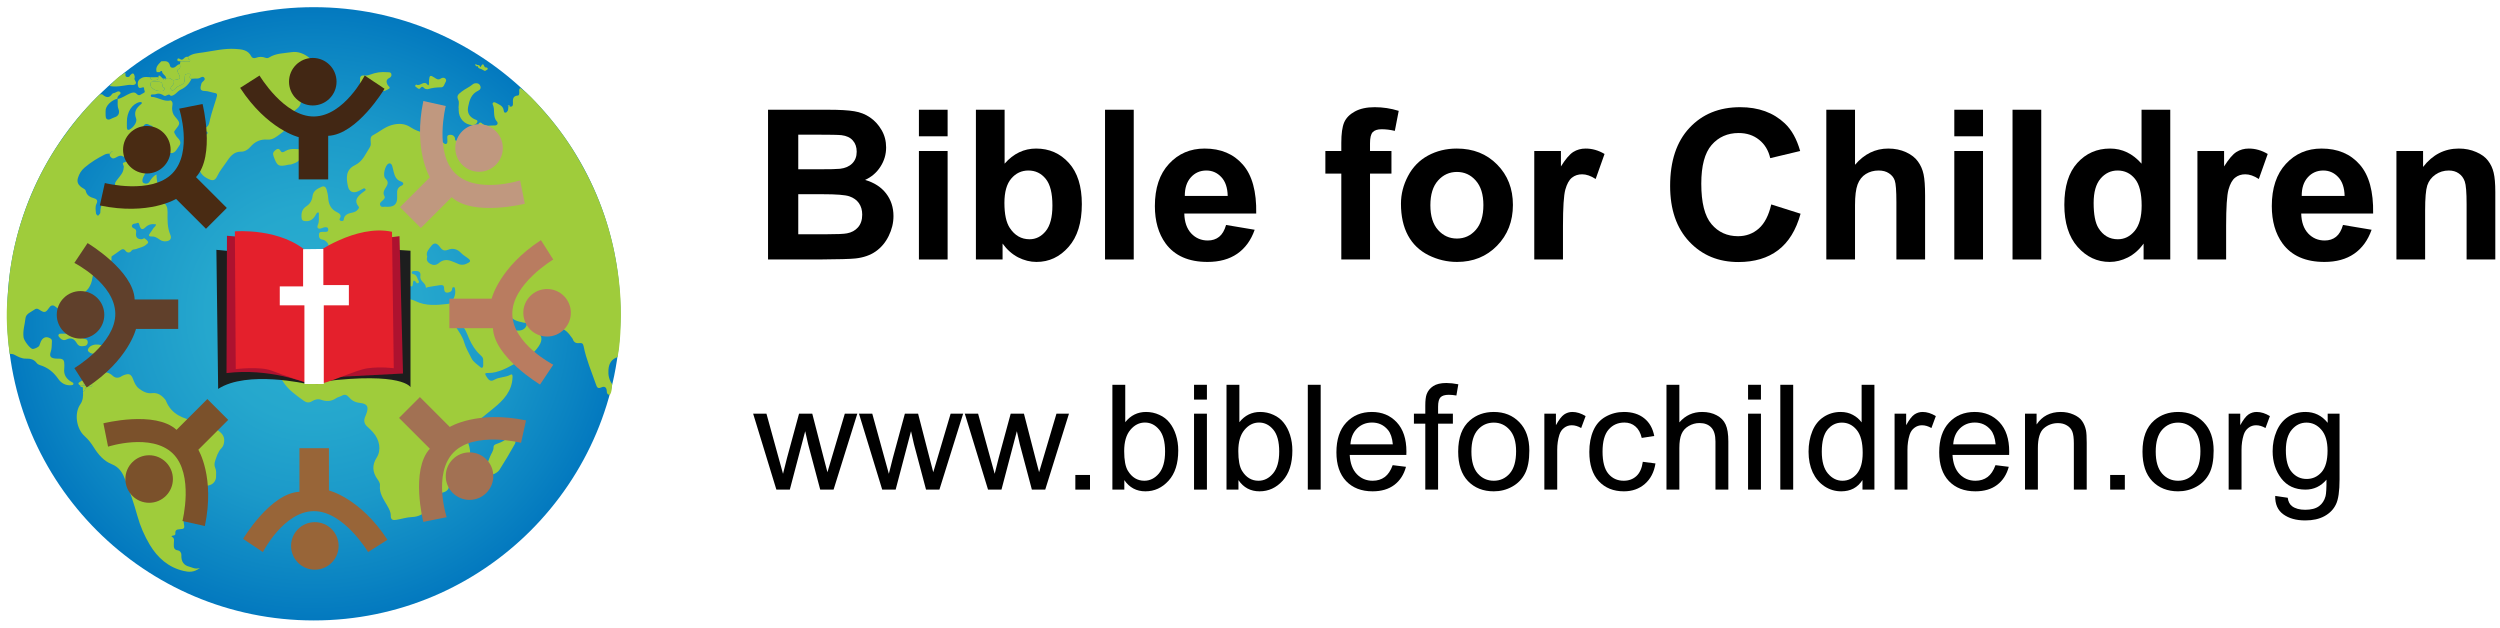 <svg width="239" height="60" viewBox="0 0 239 60" fill="none" xmlns="http://www.w3.org/2000/svg">
<g clip-path="url(#clip0_1913_5618)">
<path d="M30 59.314C46.19 59.314 59.314 46.19 59.314 30C59.314 13.81 46.19 0.686 30 0.686C13.81 0.686 0.686 13.81 0.686 30C0.686 46.19 13.81 59.314 30 59.314Z" fill="url(#paint0_radial_1913_5618)"/>
<path d="M58.306 37.754C58.093 37.737 58.013 37.626 58.008 37.411C58 37.069 57.837 36.875 57.48 37.038C57.136 37.195 57.063 37.012 56.968 36.736C56.553 35.53 56.038 34.356 55.794 33.098C55.741 32.822 55.614 32.773 55.396 32.801C55.084 32.84 54.865 32.74 54.761 32.431C54.729 32.337 54.651 32.272 54.6 32.195C54.137 31.497 53.538 31.17 52.667 31.281C52.137 31.348 51.578 31.363 51.048 31.162C50.946 31.123 50.78 31.118 50.728 31.263C50.676 31.407 50.803 31.487 50.909 31.549C50.97 31.584 51.055 31.577 51.121 31.608C51.815 31.933 51.942 32.437 51.512 33.084C51.044 33.785 50.383 34.263 49.629 34.574C49.081 34.801 48.6 35.145 48.046 35.357C47.602 35.526 47.171 35.669 46.686 35.656C46.327 35.647 46.323 35.711 46.529 36.041C46.704 36.321 46.903 36.517 47.24 36.315C47.716 36.03 48.296 36.098 48.78 35.837C48.977 35.73 49.005 35.853 48.999 36.049C48.96 37.398 48.129 38.264 47.172 39.039C46.522 39.566 45.883 40.105 45.195 40.591C44.641 40.983 44.659 41.657 44.747 42.281C44.767 42.42 44.835 42.558 44.868 42.705C45.103 43.743 44.828 44.404 43.923 44.929C43.838 44.979 43.747 45.02 43.659 45.065C43.144 45.329 42.777 45.66 42.9 46.33C42.971 46.715 42.765 46.964 42.36 47.075C42.11 47.145 41.824 47.259 41.854 47.624C41.145 48.377 40.639 49.382 39.39 49.429C38.88 49.448 38.378 49.618 37.869 49.699C37.566 49.747 37.345 49.7 37.355 49.283C37.364 48.942 37.188 48.638 37.013 48.329C36.678 47.736 36.243 47.163 36.324 46.41C36.349 46.176 36.203 45.98 36.077 45.802C35.601 45.125 35.553 44.463 36.014 43.743C36.47 43.031 36.298 42.036 35.65 41.315C35.483 41.13 35.305 40.954 35.118 40.79C34.786 40.5 34.755 40.166 34.932 39.787C34.953 39.742 34.971 39.696 34.989 39.65C35.282 38.916 35.164 38.6 34.398 38.516C33.923 38.464 33.616 38.276 33.335 37.949C33.149 37.733 32.946 37.679 32.676 37.83C32.509 37.924 32.282 37.965 32.14 38.063C31.659 38.393 31.195 38.399 30.666 38.209C30.384 38.108 30.08 38.202 29.813 38.365C29.524 38.541 29.281 38.492 28.998 38.284C28.28 37.756 27.545 37.263 27.059 36.482C26.895 36.218 26.642 36.011 26.429 35.777C25.98 35.284 25.917 34.941 26.282 34.402C26.481 34.106 26.459 33.882 26.321 33.581C26.044 32.983 26.089 32.404 26.464 31.831C26.863 31.222 27.352 30.698 27.93 30.28C28.344 29.981 28.598 29.619 28.689 29.152C28.793 28.62 29.044 28.28 29.566 28.081C29.985 27.921 29.95 27.879 29.757 27.482C29.593 27.143 29.425 26.873 29.002 26.783C28.655 26.708 28.551 26.297 28.789 25.925C29.026 25.555 29.165 25.217 29.002 24.774C28.922 24.556 29.075 24.468 29.318 24.397C29.808 24.254 30.3 24.307 30.79 24.267C30.991 24.251 31.313 24.398 31.361 24.096C31.413 23.774 31.531 23.399 31.211 23.113C31.098 23.012 30.993 22.926 30.829 22.905C30.555 22.871 30.467 22.679 30.489 22.421C30.515 22.115 30.747 22.18 30.936 22.168C31.035 22.162 31.138 22.177 31.234 22.158C31.345 22.136 31.385 22.042 31.381 21.934C31.377 21.827 31.331 21.749 31.213 21.727C31.033 21.694 30.884 21.771 30.718 21.829C30.42 21.933 30.264 21.783 30.39 21.497C30.544 21.151 30.456 20.811 30.485 20.47C30.491 20.403 30.497 20.306 30.409 20.307C30.352 20.308 30.272 20.372 30.243 20.429C30.016 20.882 29.721 21.203 29.148 21.136C28.932 21.11 28.85 21.037 28.83 20.823C28.788 20.368 28.882 19.983 29.288 19.721C29.642 19.494 29.829 19.158 29.879 18.752C29.945 18.218 30.361 18.031 30.766 17.852C30.983 17.756 31.16 17.89 31.22 18.114C31.289 18.374 31.359 18.642 31.374 18.908C31.409 19.543 31.642 20.02 32.251 20.304C32.454 20.398 32.69 20.581 32.479 20.897C32.414 20.995 32.478 21.087 32.592 21.117C32.692 21.143 32.841 21.132 32.85 21.038C32.909 20.494 33.303 20.404 33.734 20.312C33.917 20.273 34.107 20.178 34.232 20.005C34.289 19.924 34.37 19.855 34.285 19.752C33.806 19.175 34.179 18.805 34.601 18.449C34.695 18.37 34.802 18.308 34.9 18.233C34.972 18.177 34.972 18.105 34.908 18.047C34.877 18.018 34.81 17.991 34.779 18.006C34.601 18.091 34.432 18.195 34.253 18.28C33.781 18.504 33.388 18.347 33.27 17.84C33.065 16.95 33.075 16.206 33.939 15.789C34.682 15.43 34.962 14.686 35.37 14.049C35.486 13.867 35.444 13.662 35.431 13.466C35.418 13.257 35.426 13.047 35.631 12.942C36.241 12.628 36.758 12.154 37.441 11.958C38.098 11.771 38.698 11.793 39.274 12.181C39.667 12.445 40.12 12.591 40.564 12.722C41.231 12.919 41.873 13.137 42.379 13.64C42.448 13.709 42.523 13.793 42.632 13.765C42.791 13.724 42.764 13.581 42.771 13.462C42.773 13.412 42.765 13.362 42.766 13.312C42.769 13.149 42.685 12.944 42.947 12.898C43.159 12.861 43.339 12.905 43.463 13.105C43.535 13.222 43.44 13.459 43.646 13.458C43.839 13.458 44.027 13.347 44.158 13.195C44.299 13.032 44.364 12.829 44.601 12.722C44.92 12.579 45.209 12.409 45.582 12.447C45.842 12.473 45.967 12.366 45.792 12.095C45.723 11.988 45.697 11.854 45.814 11.759C45.948 11.651 46.039 11.773 46.132 11.847C46.486 12.131 46.9 11.97 47.286 11.994C47.539 12.009 47.663 11.791 47.497 11.606C47.069 11.131 47.36 10.505 47.108 9.994C47.04 9.856 47.181 9.705 47.376 9.812C47.693 9.986 48.081 10.092 48.15 10.533C48.169 10.66 48.186 10.802 48.352 10.765C48.432 10.747 48.52 10.646 48.551 10.563C48.594 10.451 48.586 10.32 48.599 10.197L48.594 10.202C48.82 10.209 49.056 10.249 49.038 9.887C49.02 9.535 48.999 9.165 49.515 9.13C49.625 9.123 49.633 8.996 49.642 8.893C49.657 8.73 49.561 8.541 49.746 8.414C50.504 8.945 51.112 9.641 51.726 10.318C52.894 11.606 53.948 12.989 54.864 14.468C56.746 17.51 58.076 20.776 58.77 24.291C59.214 26.54 59.433 28.812 59.34 31.104C59.298 32.119 59.243 33.138 59.042 34.14C58.457 34.329 58.213 34.751 58.167 35.344C58.129 35.853 58.225 36.312 58.52 36.729C58.493 37.079 58.504 37.437 58.304 37.751L58.306 37.754ZM34.829 24.712L34.835 24.718C34.831 24.562 34.817 24.398 34.605 24.419C34.116 24.469 33.627 24.528 33.14 24.601C33.019 24.619 32.906 24.724 32.896 24.855C32.865 25.229 32.584 25.414 32.326 25.591C32.143 25.718 32.021 25.886 32.006 26.064C31.947 26.735 31.512 27.01 30.936 27.097C30.659 27.139 30.522 27.361 30.292 27.445C30.262 27.456 30.237 27.525 30.236 27.568C30.233 27.66 30.316 27.706 30.382 27.701C30.789 27.674 31.168 27.713 31.59 27.494C32.567 26.988 33.666 26.917 34.762 26.953C35.245 26.969 35.375 27.071 35.423 27.533C35.438 27.681 35.425 27.832 35.428 27.981C35.433 28.276 35.56 28.448 35.878 28.449C36.342 28.45 36.726 28.63 37.074 28.943C37.271 29.12 37.538 29.224 37.781 29.344C38.232 29.566 38.377 29.518 38.406 29.028C38.43 28.637 38.598 28.588 38.917 28.589C39.2 28.589 39.453 28.656 39.701 28.779C40.724 29.285 41.802 29.17 42.878 29.045C42.965 29.035 43.066 28.969 43.124 28.898C43.435 28.52 43.597 28.092 43.494 27.594C43.48 27.525 43.456 27.442 43.357 27.453C43.278 27.463 43.232 27.514 43.226 27.599C43.207 27.893 42.952 27.961 42.756 27.974C42.517 27.99 42.449 27.767 42.456 27.549C42.467 27.245 42.254 27.237 42.053 27.263C41.664 27.313 41.279 27.389 40.892 27.453C40.829 27.463 40.713 27.562 40.711 27.461C40.704 27.024 40.112 26.916 40.186 26.395C40.244 25.99 40.052 25.891 39.635 25.905C39.534 25.909 39.407 25.911 39.374 26.006C39.316 26.177 39.468 26.182 39.584 26.225C39.877 26.333 39.887 26.651 40.03 26.871C40.071 26.935 40.061 27.017 39.983 27.061C39.909 27.104 39.835 27.075 39.794 27.012C39.589 26.701 39.491 26.824 39.471 27.101C39.451 27.383 39.387 27.468 39.119 27.286C38.807 27.075 38.538 26.855 38.394 26.482C38.313 26.273 38.263 25.905 37.958 25.963C37.667 26.017 37.334 26.131 37.187 26.468C37.138 26.581 37.069 26.686 37.013 26.796C36.673 27.452 36.676 27.45 36.158 26.963C36.072 26.882 35.908 26.828 35.96 26.703C35.984 26.647 36.186 26.653 36.307 26.653C36.53 26.653 36.706 26.577 36.768 26.357C36.835 26.117 36.76 25.908 36.532 25.785C35.939 25.467 35.464 24.964 34.83 24.712L34.829 24.712ZM40.844 24.55C40.724 24.862 40.892 25.094 41.143 25.229C41.412 25.372 41.699 25.375 41.967 25.141C42.337 24.817 42.75 24.792 43.212 24.983C43.391 25.058 43.583 25.12 43.756 25.207C44.136 25.398 44.475 25.303 44.81 25.106C44.99 25 44.973 24.891 44.826 24.763C44.583 24.552 44.289 24.413 44.065 24.172C43.731 23.811 43.276 23.692 42.843 23.874C42.431 24.047 42.244 23.872 42.04 23.591C41.762 23.207 41.475 23.168 41.209 23.539C41.002 23.827 40.681 24.102 40.844 24.551V24.55ZM37.113 19.767C37.69 19.767 37.975 19.478 37.969 18.899C37.968 18.799 37.969 18.7 37.965 18.601C37.948 18.241 37.971 17.929 38.385 17.753C38.624 17.651 38.611 17.446 38.326 17.35C37.898 17.206 37.755 16.871 37.643 16.465C37.585 16.254 37.557 16.035 37.484 15.831C37.435 15.695 37.324 15.561 37.143 15.644C36.807 15.798 36.568 16.798 36.835 17.054C37.102 17.308 37.126 17.52 36.943 17.828C36.777 18.108 36.538 18.389 36.762 18.77C36.843 18.908 36.705 19.045 36.595 19.151C36.456 19.286 36.244 19.404 36.357 19.639C36.47 19.873 36.708 19.734 36.889 19.765C36.962 19.777 37.038 19.767 37.113 19.767H37.113ZM46.195 34.681C46.194 34.224 46.21 34.207 45.88 33.901C45.42 33.474 45.115 32.963 44.856 32.397C44.616 31.873 44.48 31.262 43.895 30.954C43.78 30.893 43.813 30.731 43.798 30.611C43.784 30.497 43.718 30.408 43.613 30.439C43.531 30.463 43.444 30.552 43.405 30.634C43.275 30.909 43.486 31.108 43.611 31.302C43.9 31.755 44.223 32.194 44.369 32.714C44.526 33.266 44.824 33.746 45.071 34.251C45.26 34.634 45.646 34.843 45.951 35.119C46.069 35.224 46.179 35.134 46.194 34.979C46.203 34.881 46.195 34.781 46.195 34.682V34.681ZM49.462 31.597C49.735 31.625 50.019 31.562 50.223 31.317C50.295 31.229 50.357 31.095 50.349 30.987C50.338 30.826 50.171 30.869 50.057 30.845C49.464 30.718 48.868 30.597 48.622 29.922C48.581 29.811 48.493 29.716 48.426 29.613C48.365 29.519 48.277 29.498 48.172 29.518C48.008 29.549 47.995 29.678 48.009 29.8C48.068 30.28 48.254 30.698 48.682 30.961C48.83 31.052 49.023 31.11 49.033 31.301C49.049 31.583 49.207 31.619 49.463 31.596L49.462 31.597Z" fill="#9FCC3B"/>
<path d="M18.308 7.535C18.085 8.008 17.761 8.35 17.264 8.578C16.937 8.728 16.749 9.144 16.321 9.169C16.122 8.829 15.893 9.293 15.666 9.139C15.447 8.991 15.203 8.886 14.913 8.996C14.783 9.046 14.623 9.017 14.479 9.037C14.451 9.041 14.413 9.109 14.413 9.148C14.413 9.187 14.452 9.261 14.475 9.262C15.111 9.269 15.657 9.77 16.324 9.597C16.619 9.803 16.445 10.098 16.453 10.35C16.463 10.659 16.517 10.905 16.738 11.159C17.274 11.775 17.253 11.796 16.722 12.468C16.652 12.556 16.624 12.633 16.685 12.731C16.762 12.857 16.822 13 16.921 13.106C17.152 13.352 17.393 13.607 17.128 13.943C16.875 14.264 16.733 14.799 16.127 14.59C15.901 14.512 15.845 14.677 15.875 14.822C15.986 15.349 15.578 15.635 15.353 16.001C15.22 16.217 15.019 16.285 14.793 16.073C14.58 15.872 14.409 15.627 14.079 15.565C13.851 15.522 13.947 15.283 13.919 15.122C13.855 14.747 13.705 14.647 13.293 14.693C13.029 14.722 12.731 15.057 12.754 15.3C12.767 15.435 12.88 15.458 12.969 15.438C13.288 15.362 13.355 15.607 13.43 15.806C13.499 15.989 13.497 16.178 13.772 16.211C13.962 16.234 13.942 16.428 13.883 16.571C13.818 16.731 13.709 16.875 13.656 17.039C13.604 17.201 13.56 17.418 13.746 17.507C13.925 17.593 14.154 17.583 14.283 17.384C14.458 17.114 14.623 16.842 14.962 16.684C14.955 17.377 15.219 18.02 15.12 18.697C15.075 18.998 15.275 19.177 15.494 19.285C15.916 19.493 16.022 19.834 16.019 20.259C16.013 21.001 15.978 21.736 16.288 22.454C16.463 22.859 16.198 23.085 15.733 23.072C15.514 23.066 15.342 22.961 15.191 22.857C14.978 22.711 14.785 22.594 14.515 22.608C14.174 22.626 14.194 22.473 14.369 22.254C14.476 22.12 14.561 21.967 14.66 21.825C14.744 21.706 14.898 21.638 14.918 21.448C14.536 21.391 14.211 21.433 13.906 21.732C13.613 22.017 13.447 21.944 13.333 21.531C13.298 21.401 13.264 21.245 13.128 21.317C12.959 21.406 12.7 21.33 12.616 21.549C12.566 21.681 12.687 21.792 12.801 21.835C13.005 21.913 13.046 22.036 13.013 22.24C12.942 22.675 13.14 22.898 13.568 22.867C13.657 22.861 13.751 22.741 13.84 22.801C13.96 22.882 14.089 22.986 14.15 23.111C14.211 23.239 14.052 23.318 13.968 23.394C13.702 23.634 13.34 23.669 13.025 23.804C12.876 23.868 12.697 23.794 12.564 23.979C12.411 24.194 12.17 24.195 12.003 23.98C11.836 23.767 11.687 23.793 11.502 23.93C11.284 24.091 11.063 24.25 10.837 24.398C10.753 24.453 10.638 24.493 10.655 24.603C10.741 25.178 10.3 25.193 9.937 25.316C9.332 25.52 8.926 25.908 8.832 26.575C8.731 27.303 8.37 27.854 7.705 28.204C7.511 28.305 7.349 28.471 7.182 28.618C6.867 28.893 6.668 29.211 6.904 29.635C7.098 29.983 7.028 30.36 7.035 30.727C7.038 30.89 7.096 31.096 6.836 31.134C6.586 31.17 6.367 31.107 6.32 30.837C6.282 30.616 6.129 30.434 6.152 30.194C6.189 29.811 5.984 29.583 5.624 29.506C5.463 29.471 5.371 29.36 5.249 29.278C5.008 29.115 4.833 29.219 4.689 29.434C4.411 29.848 4.268 29.916 3.917 29.706C3.717 29.587 3.545 29.416 3.32 29.583C2.989 29.828 2.484 29.977 2.436 30.425C2.372 31.036 2.161 31.636 2.255 32.265C2.299 32.559 2.82 33.266 3.081 33.35C3.232 33.399 3.688 33.197 3.759 33.04C3.83 32.884 3.866 32.708 3.952 32.563C4.164 32.208 4.476 32.149 4.832 32.363C4.964 32.443 4.971 32.558 4.962 32.681C4.937 32.998 4.965 33.31 4.851 33.633C4.694 34.079 4.862 34.252 5.355 34.284C5.504 34.294 5.656 34.277 5.803 34.297C5.996 34.322 6.121 34.445 6.137 34.64C6.154 34.838 6.164 35.041 6.141 35.237C6.069 35.856 6.369 36.257 6.88 36.534C6.948 36.571 7.018 36.594 7.019 36.674C7.02 36.811 6.907 36.814 6.809 36.825C6.284 36.885 5.843 36.617 5.589 36.249C5.133 35.59 4.581 35.131 3.819 34.904C3.705 34.871 3.578 34.8 3.511 34.708C3.246 34.344 2.894 34.274 2.468 34.284C2.069 34.294 1.707 34.094 1.36 33.904C1.218 33.826 1.071 33.845 0.926 33.827C0.668 32.008 0.555 30.19 0.726 28.349C0.822 27.313 0.889 26.276 1.059 25.249C1.475 22.722 2.22 20.295 3.269 17.96C3.992 16.352 4.854 14.822 5.863 13.381C6.887 11.918 8.008 10.529 9.281 9.27C9.385 9.168 9.478 9.042 9.636 9.012C9.685 9.015 9.751 8.999 9.781 9.025C10.101 9.301 10.41 9.437 10.708 8.997C10.734 8.958 10.784 8.912 10.825 8.91C11.059 8.896 11.311 8.602 11.493 8.81C11.644 8.982 11.281 9.097 11.241 9.289C11.232 9.338 11.228 9.387 11.221 9.436C10.652 9.572 10.062 10.132 10.095 10.63C10.11 10.871 10.055 11.216 10.179 11.35C10.385 11.573 10.682 11.291 10.928 11.223C11.322 11.116 11.476 10.803 11.324 10.416C11.197 10.091 11.272 9.781 11.249 9.466C11.667 9.381 12.004 9.119 12.384 8.952C12.626 8.845 12.863 8.763 13.065 8.976C13.327 9.252 13.472 8.999 13.688 8.91C13.967 8.796 13.781 8.659 13.78 8.522C13.778 8.264 13.658 8.344 13.503 8.393C13.294 8.458 13.206 8.358 13.177 8.131C13.132 7.777 13.267 7.578 13.581 7.435C13.85 7.311 14.113 7.377 14.38 7.385C14.366 7.667 14.556 7.658 14.755 7.661C14.96 7.663 15.138 7.654 15.132 7.382C15.142 7.334 15.154 7.286 15.168 7.239C15.204 7.235 15.24 7.232 15.276 7.23C15.376 7.325 15.476 7.421 15.576 7.517C15.679 7.709 15.78 7.703 15.876 7.511L15.879 7.509C16.112 7.412 16.243 7.444 16.478 7.641C16.51 7.667 16.575 7.654 16.624 7.658C16.624 7.732 16.616 7.807 16.624 7.88C16.658 8.169 16.083 8.349 16.418 8.624C16.574 8.751 16.794 8.359 17.03 8.255C17.654 7.979 17.652 7.96 17.67 7.322C17.677 7.068 17.833 7.063 18.016 7.059C18.29 7.052 18.172 7.2 18.14 7.334C18.109 7.458 18.219 7.495 18.309 7.535H18.308ZM10.64 14.545C10.547 14.552 10.498 14.601 10.491 14.694C10.317 14.683 10.159 14.698 9.99 14.784C9.309 15.129 8.669 15.521 8.085 16.022C7.765 16.296 7.582 16.599 7.458 16.992C7.333 17.381 7.46 17.638 7.74 17.867C7.891 17.992 8.158 18.081 8.19 18.227C8.293 18.699 8.623 18.849 9.015 18.965C9.285 19.045 9.358 19.206 9.227 19.472C9.076 19.776 9.15 20.105 9.181 20.423C9.188 20.498 9.303 20.564 9.368 20.634C9.435 20.562 9.508 20.495 9.565 20.416C9.591 20.381 9.592 20.322 9.593 20.273C9.599 19.592 9.87 19.126 10.537 18.842C11.038 18.628 11.222 18.245 11.05 17.819C10.924 17.504 11.048 17.395 11.201 17.185C11.455 16.835 11.809 16.524 11.82 16.039C11.925 15.869 11.58 15.596 11.854 15.532C12.368 15.412 12.501 14.989 12.744 14.637C12.956 14.328 13.19 14.054 13.64 14.087C13.918 14.107 14.147 13.928 14.353 13.741C14.517 13.594 14.638 13.402 14.866 13.322C15.005 13.274 15.156 13.146 15.078 12.987C15.005 12.838 14.81 12.885 14.669 12.915C14.552 12.94 14.446 13.015 14.334 13.067C14.23 13.115 14.127 13.257 14.01 13.131C13.872 12.984 14.034 12.937 14.127 12.865C14.239 12.779 14.264 12.645 14.193 12.535C14.084 12.363 14.143 12.269 14.294 12.184C14.394 12.127 14.542 12.193 14.61 12.06C14.496 12.02 14.371 11.998 14.269 11.937C13.947 11.746 13.793 11.897 13.626 12.175C13.322 12.683 12.972 13.164 12.457 13.489C12.014 13.77 11.629 14.063 11.978 14.676C12.057 14.814 11.93 15.059 11.799 14.974C11.378 14.702 11.129 15.152 10.787 15.149C10.578 15.066 10.459 14.925 10.485 14.688C10.573 14.677 10.618 14.622 10.635 14.539C10.661 14.506 10.808 14.551 10.703 14.434C10.683 14.472 10.663 14.509 10.643 14.546L10.64 14.545ZM12.131 11.642C12.131 11.839 12.121 12.037 12.134 12.233C12.144 12.373 12.216 12.47 12.374 12.39C12.761 12.196 13.14 11.654 13.013 11.331C12.768 10.709 13.031 10.319 13.479 9.962C13.529 9.922 13.604 9.858 13.544 9.798C13.503 9.757 13.402 9.746 13.339 9.762C12.613 9.945 12.124 10.715 12.131 11.642V11.642ZM14.939 7.808C14.879 7.808 14.829 7.805 14.781 7.809C14.62 7.821 14.415 7.756 14.386 8.015C14.367 8.189 14.411 8.303 14.573 8.438C14.867 8.685 15.177 8.732 15.525 8.699C15.733 8.679 15.762 8.413 15.702 8.395C15.416 8.311 15.601 8.012 15.425 7.888C15.264 7.774 15.095 7.824 14.939 7.808V7.808Z" fill="#9FCC3B"/>
<path d="M11.987 6.948C12.027 7.089 11.905 7.287 12.133 7.362C12.258 7.361 12.392 7.376 12.431 7.209C12.625 6.997 12.796 6.902 12.872 7.294C12.881 7.341 12.892 7.4 12.872 7.44C12.763 7.662 13.144 7.853 12.938 8.042C12.771 8.195 12.513 8.086 12.296 8.117C11.694 8.202 11.095 8.344 10.48 8.221C10.913 7.714 11.384 7.254 11.987 6.949V6.948Z" fill="#9FCC3B"/>
<path d="M8.819 35.773C9.049 35.572 9.284 35.534 9.612 35.543C10.069 35.554 10.433 35.597 10.779 35.928C10.995 36.135 11.313 36.181 11.605 35.978C11.685 35.922 11.78 35.884 11.872 35.85C12.336 35.684 12.542 35.767 12.72 36.245C12.851 36.597 13 36.939 13.304 37.162C13.663 37.426 14.054 37.644 14.537 37.585C15.094 37.516 15.48 37.81 15.807 38.213C15.838 38.251 15.857 38.299 15.876 38.344C16.409 39.651 17.546 40.028 18.789 40.301C19.477 40.453 20.18 40.639 20.762 41.079C21.14 41.364 21.503 41.663 21.427 42.238C21.395 42.471 21.354 42.658 21.183 42.831C20.842 43.175 20.712 43.635 20.561 44.078C20.489 44.292 20.481 44.525 20.576 44.733C20.698 44.998 20.657 45.273 20.658 45.542C20.659 45.96 20.392 46.305 19.987 46.394C19.817 46.432 19.658 46.486 19.494 46.537C18.927 46.714 18.66 46.952 18.734 47.496C18.844 48.292 18.36 48.848 18.075 49.487C18.027 49.594 17.953 49.656 17.787 49.631C17.564 49.598 17.528 49.759 17.566 49.969C17.665 50.514 17.65 50.566 17.19 50.593C16.873 50.612 16.738 50.687 16.765 51.016C16.779 51.175 16.626 51.187 16.502 51.209C16.452 51.217 16.327 51.259 16.451 51.326C16.721 51.473 16.619 51.718 16.619 51.922C16.619 52.248 16.552 52.56 17.035 52.623C17.184 52.642 17.349 52.824 17.339 53.077C17.315 53.675 17.559 54.044 18.102 54.176C18.388 54.245 18.639 54.449 19.115 54.297C18.525 54.745 18.037 54.694 17.554 54.582C16.097 54.243 15.064 53.322 14.32 52.081C13.804 51.22 13.404 50.294 13.133 49.316C12.815 48.163 12.429 47.032 11.996 45.916C11.733 45.239 11.442 44.674 10.67 44.37C9.945 44.084 9.402 43.47 8.978 42.785C8.73 42.386 8.447 42.011 8.089 41.694C7.284 40.978 7.086 39.491 7.681 38.648C7.929 38.294 7.966 37.866 7.934 37.438C8.116 37.407 8.11 37.228 8.175 37.113C8.322 36.85 8.121 36.846 7.944 36.836C7.923 36.472 8.188 36.534 8.401 36.539C8.699 36.547 8.851 36.341 8.969 36.128C9.038 36.004 9.015 35.831 8.819 35.775V35.773ZM8.704 36.71C8.592 36.703 8.524 36.773 8.474 36.856C8.402 36.975 8.517 36.967 8.573 36.978C8.672 36.995 8.771 36.978 8.809 36.867C8.839 36.781 8.776 36.739 8.704 36.71Z" fill="#9FCC3B"/>
<path d="M18.308 7.535C18.218 7.495 18.108 7.458 18.138 7.334C18.171 7.201 18.288 7.052 18.014 7.059C17.832 7.063 17.675 7.068 17.668 7.322C17.65 7.961 17.652 7.98 17.029 8.255C16.792 8.359 16.572 8.751 16.417 8.624C16.081 8.349 16.656 8.169 16.622 7.88C16.614 7.808 16.622 7.733 16.622 7.659C17.279 7.563 17.32 7.496 17.014 6.929C16.925 6.764 16.929 6.682 17.1 6.592C17.295 6.489 17.201 6.296 17.207 6.135C17.219 6.043 17.232 5.951 17.244 5.858C17.488 5.859 17.733 5.869 17.977 5.857C18.042 5.853 18.188 5.942 18.171 5.771C18.166 5.723 18.051 5.696 18.018 5.64C17.983 5.583 17.986 5.503 17.973 5.432C18.402 5.093 18.954 5.081 19.439 5.009C20.454 4.857 21.472 4.609 22.511 4.678C23.094 4.716 23.702 4.749 24.023 5.389C24.11 5.562 24.298 5.593 24.481 5.523C24.782 5.407 25.078 5.414 25.377 5.523C25.499 5.567 25.618 5.565 25.733 5.492C26.38 5.083 27.137 5.1 27.853 4.989C28.486 4.891 29.065 5.122 29.574 5.527C29.73 5.651 29.885 5.692 29.626 5.882C29.472 5.994 29.65 5.998 29.724 6.014C30.035 6.083 30.35 6.136 30.655 6.225C30.759 6.256 30.913 6.293 30.942 6.429C30.978 6.603 30.794 6.598 30.704 6.664C30.394 6.892 30.023 6.99 29.724 7.284C29.321 7.679 29.364 8.18 29.201 8.629C29.154 8.76 29.215 8.972 29.016 8.976C28.613 8.985 28.596 9.114 28.725 9.472C28.845 9.804 28.71 10.129 28.402 10.383C28.067 10.661 27.685 10.916 27.546 11.373C27.51 11.49 27.394 11.616 27.418 11.713C27.553 12.266 27.176 12.523 26.822 12.783C26.439 13.063 26.075 13.392 25.539 13.347C24.899 13.291 24.365 13.548 23.961 14.017C23.714 14.305 23.386 14.505 23.077 14.497C22.306 14.476 21.956 15.035 21.629 15.517C21.344 15.94 21.007 16.337 20.78 16.813C20.535 17.329 20.29 17.313 19.765 17.027C19.185 16.712 18.975 16.254 19.009 15.624C19.031 15.202 19.04 14.775 19.006 14.354C18.957 13.735 19.128 13.244 19.665 12.896C19.777 12.823 20.017 12.711 19.692 12.541C19.543 12.464 19.58 12.265 19.726 12.17C20.014 11.982 20.01 11.691 20.081 11.401C20.244 10.736 20.472 10.085 20.672 9.429C20.811 8.97 20.8 8.924 20.356 8.85C20.114 8.809 19.891 8.708 19.633 8.703C19.117 8.692 19.104 8.504 19.253 7.995C19.32 7.766 19.714 7.665 19.523 7.424C19.35 7.207 19.124 7.514 18.905 7.504C18.707 7.494 18.507 7.522 18.308 7.533V7.535Z" fill="#9FCC3B"/>
<path d="M46.571 44.714C46.546 44.331 46.716 44 46.847 43.656C46.96 43.359 47.186 43.105 47.182 42.763C47.18 42.496 47.43 42.459 47.592 42.398C48.084 42.209 48.525 41.994 48.772 41.479C48.873 41.266 49.151 41.309 49.22 41.538C49.313 41.848 49.357 42.198 49.201 42.48C48.744 43.305 48.255 44.114 47.751 44.912C47.641 45.086 47.432 45.222 47.239 45.311C46.907 45.465 46.569 45.148 46.571 44.715V44.714Z" fill="#9FCC3B"/>
<path d="M43.835 10.311C43.835 10.063 43.916 9.775 43.819 9.575C43.603 9.133 43.839 8.995 44.141 8.753C44.474 8.488 44.871 8.337 45.19 8.063C45.243 8.018 45.317 7.982 45.387 7.969C45.596 7.931 45.789 7.966 45.898 8.175C46.014 8.398 45.918 8.578 45.719 8.669C45.049 8.979 44.875 9.585 44.751 10.227C44.647 10.763 44.865 11.155 45.336 11.384C45.497 11.463 45.717 11.468 45.62 11.698C45.545 11.873 45.337 11.973 45.136 11.959C44.388 11.908 43.853 11.307 43.849 10.535C43.849 10.46 43.849 10.386 43.849 10.311C43.844 10.311 43.84 10.311 43.835 10.311L43.835 10.311Z" fill="#9FCC3B"/>
<path d="M34.424 7.661C34.396 7.366 34.472 7.178 34.825 7.216C34.993 7.234 35.158 7.215 35.331 7.151C35.995 6.906 36.417 6.857 37.046 6.904C37.188 6.915 37.357 6.88 37.411 7.073C37.46 7.244 37.369 7.38 37.236 7.442C36.904 7.599 36.907 7.828 37.049 8.105C37.117 8.236 37.405 8.381 37.153 8.499C36.964 8.588 36.666 8.884 36.446 8.525C36.245 8.197 36.129 8.122 36.05 8.577C36.038 8.646 35.981 8.707 35.947 8.773C35.725 9.214 35.726 9.205 35.368 8.874C35.084 8.611 34.91 8.239 34.53 8.065C34.376 7.994 34.437 7.801 34.424 7.66L34.424 7.661Z" fill="#9FCC3B"/>
<path d="M28.75 14.777C28.74 15.302 28.561 15.486 27.82 15.723C27.752 15.745 27.669 15.723 27.598 15.74C26.615 15.975 26.493 15.878 26.155 14.939C26.051 14.651 26.125 14.53 26.302 14.378C26.501 14.207 26.664 14.144 26.833 14.445C26.942 14.637 27.134 14.534 27.289 14.437C27.574 14.259 27.888 14.231 28.217 14.243C28.757 14.262 28.758 14.254 28.749 14.777H28.75Z" fill="#9FCC3B"/>
<path d="M17.207 6.135C17.201 6.295 17.294 6.489 17.1 6.592C16.929 6.682 16.925 6.764 17.014 6.929C17.32 7.497 17.279 7.563 16.622 7.658C16.573 7.654 16.508 7.667 16.477 7.641C16.242 7.444 16.11 7.412 15.877 7.509C15.899 7.196 15.486 7.12 15.488 6.803C15.488 6.76 15.319 6.795 15.269 6.895C15.174 6.895 15.078 6.895 14.982 6.895C14.818 6.418 15.145 6.151 15.422 5.861C15.784 5.846 16.148 5.767 16.259 6.3C16.302 6.501 16.575 6.528 16.765 6.389C16.905 6.287 17.012 6.139 17.206 6.135L17.207 6.135Z" fill="#9FCC3B"/>
<path d="M40.896 8.531C40.766 8.523 40.642 8.517 40.547 8.418C40.41 8.276 40.331 8.231 40.169 8.44C40.044 8.6 39.862 8.372 39.734 8.288C39.617 8.213 39.764 8.062 39.81 8.088C40.169 8.296 40.536 7.626 40.884 8.11C40.959 8.215 41 8.092 41.006 8.038C41.019 7.915 41.004 7.789 41.015 7.665C41.056 7.189 41.14 7.157 41.541 7.422C41.717 7.539 41.892 7.687 42.142 7.506C42.273 7.412 42.5 7.391 42.613 7.56C42.726 7.729 42.557 7.881 42.502 8.039C42.448 8.193 42.352 8.344 42.209 8.346C41.762 8.352 41.323 8.384 40.896 8.531Z" fill="#9FCC3B"/>
<path d="M45.799 6.535C45.754 6.503 45.712 6.473 45.7 6.417C45.683 6.335 45.665 6.301 45.561 6.339C45.48 6.368 45.467 6.246 45.44 6.188C45.415 6.134 45.502 6.114 45.512 6.134C45.593 6.288 45.874 6.132 45.889 6.383C45.892 6.437 45.934 6.402 45.948 6.384C45.98 6.343 46.003 6.295 46.035 6.254C46.156 6.094 46.194 6.102 46.277 6.286C46.313 6.367 46.342 6.459 46.472 6.451C46.539 6.447 46.625 6.49 46.627 6.576C46.629 6.661 46.534 6.677 46.479 6.721C46.426 6.764 46.358 6.796 46.306 6.764C46.146 6.666 45.983 6.579 45.798 6.535H45.799Z" fill="#9FCC3B"/>
<path d="M6.455 31.899C7.108 31.678 7.587 32.303 8.212 32.434C8.349 32.462 8.419 32.642 8.38 32.807C8.35 32.935 8.257 33.043 8.137 33.063C7.848 33.111 7.551 33.165 7.356 32.83C7.124 32.43 6.826 32.213 6.331 32.465C6.133 32.567 5.893 32.503 5.73 32.303C5.654 32.209 5.533 32.125 5.602 31.989C5.649 31.895 5.763 31.897 5.864 31.898C6.037 31.901 6.211 31.899 6.454 31.899L6.455 31.899Z" fill="#9FCC3B"/>
<path d="M9.427 33.84C9.129 33.807 8.865 33.868 8.605 33.722C8.365 33.586 8.35 33.432 8.491 33.252C8.886 32.747 9.973 32.871 10.28 33.445C10.379 33.632 10.255 33.749 10.12 33.779C9.884 33.831 9.636 33.824 9.427 33.84Z" fill="#9FCC3B"/>
<path d="M8.819 35.773C9.015 35.829 9.038 36.002 8.969 36.127C8.851 36.339 8.699 36.545 8.401 36.538C8.188 36.533 7.922 36.47 7.944 36.835C7.843 36.835 7.742 36.836 7.641 36.836C7.522 36.769 7.427 36.653 7.563 36.56C7.97 36.282 8.398 36.033 8.819 35.773V35.773Z" fill="#9FCC3B"/>
<path d="M17.972 5.433C17.986 5.503 17.983 5.584 18.017 5.641C18.05 5.697 18.166 5.724 18.171 5.772C18.188 5.942 18.042 5.854 17.976 5.857C17.733 5.869 17.488 5.86 17.243 5.859C17.13 5.848 16.96 5.894 16.955 5.731C16.951 5.553 17.095 5.562 17.206 5.643C17.361 5.756 17.473 5.693 17.584 5.58C17.691 5.472 17.81 5.395 17.972 5.433H17.972Z" fill="#9FCC3B"/>
<path d="M7.944 36.835C8.121 36.845 8.322 36.85 8.175 37.111C8.11 37.227 8.116 37.406 7.934 37.437C7.929 37.303 7.924 37.168 7.919 37.033C7.927 36.967 7.936 36.901 7.944 36.836V36.835Z" fill="#9FCC3B"/>
<path d="M48.795 10.198C48.702 10.206 48.605 10.221 48.54 10.131C48.537 10.126 48.565 10.084 48.584 10.079C48.694 10.048 48.761 10.099 48.791 10.204L48.795 10.199V10.198Z" fill="#9FCC3B"/>
<path d="M7.944 36.835C7.936 36.901 7.927 36.967 7.919 37.032C7.811 36.989 7.667 36.996 7.641 36.836L7.943 36.835H7.944Z" fill="#9FCC3B"/>
<path d="M14.939 7.807C15.095 7.824 15.264 7.773 15.425 7.887C15.601 8.012 15.415 8.31 15.702 8.395C15.762 8.412 15.733 8.679 15.525 8.698C15.176 8.731 14.867 8.685 14.573 8.437C14.411 8.301 14.367 8.188 14.386 8.014C14.414 7.756 14.62 7.82 14.781 7.808C14.83 7.804 14.879 7.807 14.939 7.807V7.807Z" fill="#9FCC3B"/>
<path d="M14.378 7.385C14.63 7.384 14.88 7.383 15.131 7.382C15.137 7.654 14.959 7.663 14.754 7.661C14.555 7.658 14.365 7.667 14.378 7.385V7.385Z" fill="#9FCC3B"/>
<path d="M15.575 7.517C15.675 7.515 15.775 7.513 15.875 7.511C15.779 7.703 15.679 7.708 15.575 7.517Z" fill="#9FCC3B"/>
<path d="M10.633 14.538C10.616 14.621 10.571 14.675 10.483 14.687L10.49 14.694C10.497 14.601 10.547 14.551 10.64 14.544L10.633 14.538H10.633Z" fill="#9FCC3B"/>
<path d="M10.64 14.544C10.661 14.507 10.681 14.47 10.701 14.432C10.806 14.55 10.658 14.504 10.633 14.537L10.64 14.543V14.544Z" fill="#9FCC3B"/>
<path d="M14.307 6.946L14.328 7L14.276 6.995L14.307 6.946Z" fill="#9FCC3B"/>
<path d="M8.704 36.71C8.776 36.738 8.839 36.78 8.809 36.866C8.771 36.977 8.672 36.995 8.573 36.977C8.516 36.967 8.402 36.975 8.474 36.856C8.525 36.772 8.592 36.702 8.704 36.71V36.71Z" fill="#9FCC3B"/>
<path d="M35.024 24.712C35.067 25.025 34.953 25.354 35.121 25.656C35.143 25.696 35.163 25.776 35.145 25.793C34.97 25.948 35.161 26.365 34.798 26.35C34.45 26.336 34.603 26.019 34.585 25.828C34.561 25.584 34.597 25.334 34.573 25.089C34.537 24.716 34.749 24.683 35.03 24.718L35.024 24.712V24.712Z" fill="#9FCC3B"/>
<g filter="url(#filter0_d_1913_5618)">
<path d="M29.902 10.083C31.157 10.083 32.174 9.065 32.174 7.811C32.174 6.556 31.157 5.538 29.902 5.538C28.647 5.538 27.63 6.556 27.63 7.811C27.63 9.065 28.647 10.083 29.902 10.083Z" fill="#422714"/>
<path d="M24.811 7.222C24.811 7.222 27.167 11.177 30.028 11.135C32.889 11.093 34.867 7.222 34.867 7.222L36.761 8.484C36.761 8.484 34.152 12.86 31.375 12.986V17.152H28.555V13.112C28.555 13.112 25.567 12.397 22.958 8.4L24.81 7.221L24.811 7.222Z" fill="#422714"/>
</g>
<g filter="url(#filter1_d_1913_5618)">
<path d="M45.798 16.422C47.053 16.422 48.07 15.404 48.07 14.149C48.07 12.895 47.053 11.877 45.798 11.877C44.543 11.877 43.526 12.895 43.526 14.149C43.526 15.404 44.543 16.422 45.798 16.422Z" fill="#C0987F"/>
</g>
<g filter="url(#filter2_d_1913_5618)">
<path d="M42.614 10.133C42.614 10.133 41.483 14.596 43.536 16.589C45.589 18.583 49.725 17.244 49.725 17.244L50.171 19.476C50.171 19.476 45.232 20.725 43.179 18.851L40.233 21.796L38.24 19.803L41.096 16.947C41.096 16.947 39.489 14.328 40.471 9.657L42.613 10.133L42.614 10.133Z" fill="#C0987F"/>
</g>
<g filter="url(#filter3_d_1913_5618)">
<path d="M52.302 32.174C53.557 32.174 54.574 31.157 54.574 29.902C54.574 28.647 53.557 27.629 52.302 27.629C51.047 27.629 50.029 28.647 50.029 29.902C50.029 31.157 51.047 32.174 52.302 32.174Z" fill="#B97C60"/>
</g>
<g filter="url(#filter4_d_1913_5618)">
<path d="M52.891 24.811C52.891 24.811 48.935 27.167 48.977 30.028C49.02 32.889 52.891 34.867 52.891 34.867L51.628 36.761C51.628 36.761 47.252 34.152 47.126 31.374H42.961V28.555H47C47 28.555 47.716 25.567 51.713 22.958L52.891 24.81L52.891 24.811Z" fill="#B97C60"/>
</g>
<g filter="url(#filter5_d_1913_5618)">
<path d="M44.887 47.79C46.142 47.79 47.159 46.772 47.159 45.517C47.159 44.262 46.142 43.245 44.887 43.245C43.632 43.245 42.614 44.262 42.614 45.517C42.614 46.772 43.632 47.79 44.887 47.79Z" fill="#A27153"/>
</g>
<g filter="url(#filter6_d_1913_5618)">
<path d="M49.811 42.333C49.811 42.333 45.348 41.203 43.355 43.256C41.361 45.308 42.7 49.444 42.7 49.444L40.468 49.891C40.468 49.891 39.219 44.952 41.093 42.898L38.148 39.953L40.141 37.959L42.997 40.816C42.997 40.816 45.616 39.209 50.287 40.191L49.811 42.333L49.811 42.333Z" fill="#A27153"/>
</g>
<g filter="url(#filter7_d_1913_5618)">
<path d="M30.098 54.462C31.353 54.462 32.371 53.444 32.371 52.19C32.371 50.934 31.353 49.917 30.098 49.917C28.843 49.917 27.826 50.934 27.826 52.19C27.826 53.444 28.843 54.462 30.098 54.462Z" fill="#986538"/>
</g>
<g filter="url(#filter8_d_1913_5618)">
<path d="M35.19 52.778C35.19 52.778 32.833 48.823 29.972 48.865C27.111 48.907 25.133 52.778 25.133 52.778L23.239 51.516C23.239 51.516 25.848 47.14 28.626 47.014V42.848H31.445V46.888C31.445 46.888 34.433 47.603 37.042 51.601L35.19 52.779L35.19 52.778Z" fill="#986538"/>
</g>
<g filter="url(#filter9_d_1913_5618)">
<path d="M14.258 48.067C15.513 48.067 16.53 47.049 16.53 45.794C16.53 44.539 15.513 43.522 14.258 43.522C13.003 43.522 11.986 44.539 11.986 45.794C11.986 47.049 13.003 48.067 14.258 48.067Z" fill="#7B512B"/>
</g>
<g filter="url(#filter10_d_1913_5618)">
<path d="M17.442 49.811C17.442 49.811 18.573 45.348 16.52 43.354C14.467 41.361 10.331 42.7 10.331 42.7L9.885 40.468C9.885 40.468 14.824 39.219 16.877 41.093L19.823 38.148L21.816 40.141L18.96 42.997C18.96 42.997 20.567 45.615 19.585 50.287L17.443 49.81L17.442 49.811Z" fill="#7B512B"/>
</g>
<g filter="url(#filter11_d_1913_5618)">
<path d="M7.698 32.371C8.953 32.371 9.971 31.353 9.971 30.098C9.971 28.843 8.953 27.826 7.698 27.826C6.443 27.826 5.426 28.843 5.426 30.098C5.426 31.353 6.443 32.371 7.698 32.371Z" fill="#60402B"/>
</g>
<g filter="url(#filter12_d_1913_5618)">
<path d="M7.109 35.19C7.109 35.19 11.065 32.833 11.023 29.972C10.981 27.111 7.109 25.133 7.109 25.133L8.372 23.239C8.372 23.239 12.748 25.848 12.874 28.626H17.039V31.445H13C13 31.445 12.284 34.433 8.287 37.042L7.109 35.19L7.109 35.19Z" fill="#60402B"/>
</g>
<g filter="url(#filter13_d_1913_5618)">
<path d="M14.037 16.587C15.292 16.587 16.309 15.569 16.309 14.315C16.309 13.059 15.292 12.042 14.037 12.042C12.782 12.042 11.765 13.059 11.765 14.315C11.765 15.569 12.782 16.587 14.037 16.587Z" fill="#492B13"/>
</g>
<g filter="url(#filter14_d_1913_5618)">
<path d="M10.021 17.498C10.021 17.498 14.484 18.629 16.477 16.576C18.471 14.523 17.132 10.387 17.132 10.387L19.363 9.941C19.363 9.941 20.613 14.88 18.738 16.933L21.684 19.879L19.691 21.872L16.834 19.016C16.834 19.016 14.216 20.623 9.545 19.641L10.021 17.499L10.021 17.498Z" fill="#492B13"/>
</g>
<path d="M36.634 23.8L39.243 23.969V37.013C39.243 37.013 38.486 35.541 30.912 36.466L34.068 26.578L36.634 23.8V23.8Z" fill="#1D1E1E"/>
<path d="M20.687 23.884L25.315 24.347L29.228 36.129L29.397 36.718C29.397 36.718 23.632 35.371 20.855 37.181L20.687 23.884V23.884Z" fill="#1D1E1E"/>
<path d="M35.793 22.875L38.191 22.58L38.528 35.708L32.09 36.045L32.847 24.306L35.793 22.875Z" fill="#AD122F"/>
<path d="M21.697 22.538L25.484 22.875L27.167 33.311L29.271 36.298L29.229 36.593C29.229 36.593 25.695 35.162 21.655 35.667L21.697 22.539L21.697 22.538Z" fill="#AD122F"/>
<path d="M30.028 24.306C30.028 24.306 34.025 21.402 37.475 22.159L37.644 35.204C37.644 35.204 36.472 35.031 35.167 35.204C33.861 35.377 31.164 36.803 30.196 36.719C29.228 36.635 27.145 35.893 26 35.444C24.854 34.996 22.538 35.288 22.538 35.288L22.454 22.118C22.454 22.118 26.914 21.739 29.523 24.222L30.028 24.306Z" fill="#E4202C"/>
<path d="M28.976 23.822L30.912 23.8V27.251H33.352V29.187H30.954V36.708H29.102V29.187H26.746V27.377H28.976V23.822Z" fill="white"/>
</g>
<path d="M73.424 10.491H79.147C80.279 10.491 81.122 10.54 81.676 10.637C82.236 10.728 82.734 10.924 83.17 11.223C83.613 11.523 83.981 11.923 84.273 12.424C84.566 12.919 84.713 13.476 84.713 14.094C84.713 14.765 84.531 15.38 84.166 15.94C83.808 16.5 83.32 16.92 82.701 17.2C83.574 17.454 84.244 17.887 84.713 18.498C85.182 19.11 85.416 19.83 85.416 20.657C85.416 21.308 85.263 21.942 84.957 22.561C84.658 23.173 84.244 23.665 83.717 24.036C83.196 24.4 82.551 24.625 81.783 24.709C81.301 24.762 80.139 24.794 78.297 24.807H73.424V10.491ZM76.314 12.873V16.184H78.209C79.335 16.184 80.035 16.168 80.309 16.135C80.803 16.077 81.191 15.907 81.471 15.627C81.757 15.341 81.9 14.967 81.9 14.504C81.9 14.062 81.777 13.704 81.529 13.43C81.288 13.15 80.927 12.981 80.445 12.922C80.159 12.89 79.335 12.873 77.975 12.873H76.314ZM76.314 18.567V22.395H78.99C80.032 22.395 80.693 22.366 80.973 22.307C81.402 22.229 81.751 22.04 82.018 21.741C82.291 21.435 82.428 21.028 82.428 20.52C82.428 20.09 82.324 19.726 82.115 19.426C81.907 19.127 81.604 18.909 81.207 18.772C80.816 18.635 79.963 18.567 78.648 18.567H76.314Z" fill="black"/>
<path d="M87.848 13.03V10.491H90.592V13.03H87.848ZM87.848 24.807V14.436H90.592V24.807H87.848Z" fill="black"/>
<path d="M93.297 24.807V10.491H96.041V15.647C96.887 14.683 97.89 14.202 99.049 14.202C100.312 14.202 101.357 14.661 102.184 15.579C103.01 16.49 103.424 17.802 103.424 19.514C103.424 21.285 103.001 22.649 102.154 23.606C101.314 24.563 100.292 25.041 99.088 25.041C98.495 25.041 97.909 24.895 97.33 24.602C96.757 24.303 96.262 23.863 95.846 23.284V24.807H93.297ZM96.022 19.397C96.022 20.471 96.191 21.265 96.529 21.78C97.005 22.509 97.636 22.873 98.424 22.873C99.029 22.873 99.544 22.616 99.967 22.102C100.396 21.581 100.611 20.764 100.611 19.651C100.611 18.466 100.396 17.613 99.967 17.092C99.537 16.565 98.987 16.301 98.316 16.301C97.659 16.301 97.112 16.558 96.676 17.073C96.24 17.581 96.022 18.355 96.022 19.397Z" fill="black"/>
<path d="M105.641 24.807V10.491H108.385V24.807H105.641Z" fill="black"/>
<path d="M117.213 21.506L119.947 21.965C119.596 22.968 119.039 23.733 118.277 24.26C117.522 24.781 116.575 25.041 115.436 25.041C113.632 25.041 112.298 24.452 111.432 23.274C110.748 22.33 110.406 21.139 110.406 19.7C110.406 17.981 110.855 16.637 111.754 15.666C112.652 14.69 113.788 14.202 115.162 14.202C116.705 14.202 117.923 14.713 118.814 15.735C119.706 16.75 120.133 18.31 120.094 20.413H113.219C113.238 21.226 113.46 21.861 113.883 22.317C114.306 22.766 114.833 22.991 115.465 22.991C115.895 22.991 116.256 22.873 116.549 22.639C116.842 22.405 117.063 22.027 117.213 21.506ZM117.369 18.733C117.35 17.939 117.145 17.336 116.754 16.926C116.363 16.51 115.888 16.301 115.328 16.301C114.729 16.301 114.234 16.519 113.844 16.956C113.453 17.392 113.261 17.984 113.268 18.733H117.369Z" fill="black"/>
<path d="M126.705 14.436H128.229V13.655C128.229 12.782 128.32 12.131 128.502 11.702C128.691 11.272 129.033 10.924 129.527 10.657C130.029 10.383 130.66 10.247 131.422 10.247C132.203 10.247 132.968 10.364 133.717 10.598L133.346 12.512C132.91 12.408 132.49 12.356 132.086 12.356C131.689 12.356 131.402 12.45 131.227 12.639C131.057 12.822 130.973 13.176 130.973 13.704V14.436H133.023V16.594H130.973V24.807H128.229V16.594H126.705V14.436Z" fill="black"/>
<path d="M133.932 19.475C133.932 18.564 134.156 17.681 134.605 16.829C135.055 15.976 135.689 15.325 136.51 14.876C137.337 14.426 138.258 14.202 139.273 14.202C140.842 14.202 142.128 14.713 143.131 15.735C144.133 16.75 144.635 18.036 144.635 19.592C144.635 21.161 144.127 22.463 143.111 23.498C142.102 24.527 140.829 25.041 139.293 25.041C138.342 25.041 137.434 24.827 136.568 24.397C135.709 23.967 135.055 23.339 134.605 22.512C134.156 21.679 133.932 20.666 133.932 19.475ZM136.744 19.622C136.744 20.65 136.988 21.438 137.477 21.985C137.965 22.532 138.567 22.805 139.283 22.805C139.999 22.805 140.598 22.532 141.08 21.985C141.568 21.438 141.812 20.644 141.812 19.602C141.812 18.586 141.568 17.805 141.08 17.258C140.598 16.711 139.999 16.438 139.283 16.438C138.567 16.438 137.965 16.711 137.477 17.258C136.988 17.805 136.744 18.593 136.744 19.622Z" fill="black"/>
<path d="M149.42 24.807H146.676V14.436H149.225V15.911C149.661 15.214 150.051 14.755 150.396 14.534C150.748 14.312 151.145 14.202 151.588 14.202C152.213 14.202 152.815 14.374 153.395 14.719L152.545 17.112C152.083 16.812 151.653 16.663 151.256 16.663C150.872 16.663 150.546 16.77 150.279 16.985C150.012 17.193 149.801 17.574 149.645 18.127C149.495 18.681 149.42 19.84 149.42 21.604V24.807Z" fill="black"/>
<path d="M169.332 19.544L172.135 20.432C171.705 21.995 170.989 23.157 169.986 23.919C168.99 24.674 167.724 25.051 166.188 25.051C164.286 25.051 162.724 24.404 161.5 23.108C160.276 21.806 159.664 20.029 159.664 17.776C159.664 15.393 160.279 13.544 161.51 12.229C162.74 10.907 164.358 10.247 166.363 10.247C168.115 10.247 169.537 10.764 170.631 11.799C171.282 12.411 171.77 13.29 172.096 14.436L169.234 15.12C169.065 14.377 168.71 13.791 168.17 13.362C167.636 12.932 166.985 12.717 166.217 12.717C165.156 12.717 164.293 13.098 163.629 13.86C162.971 14.622 162.643 15.855 162.643 17.561C162.643 19.371 162.968 20.66 163.619 21.428C164.27 22.197 165.117 22.581 166.158 22.581C166.926 22.581 167.587 22.336 168.141 21.848C168.694 21.36 169.091 20.592 169.332 19.544Z" fill="black"/>
<path d="M177.34 10.491V15.754C178.225 14.719 179.283 14.202 180.514 14.202C181.145 14.202 181.715 14.319 182.223 14.553C182.73 14.788 183.111 15.087 183.365 15.452C183.626 15.816 183.801 16.22 183.893 16.663C183.99 17.105 184.039 17.792 184.039 18.723V24.807H181.295V19.329C181.295 18.241 181.243 17.551 181.139 17.258C181.035 16.965 180.849 16.734 180.582 16.565C180.322 16.389 179.993 16.301 179.596 16.301C179.14 16.301 178.733 16.412 178.375 16.633C178.017 16.855 177.753 17.19 177.584 17.639C177.421 18.082 177.34 18.739 177.34 19.612V24.807H174.596V10.491H177.34Z" fill="black"/>
<path d="M186.832 13.03V10.491H189.576V13.03H186.832ZM186.832 24.807V14.436H189.576V24.807H186.832Z" fill="black"/>
<path d="M192.398 24.807V10.491H195.143V24.807H192.398Z" fill="black"/>
<path d="M207.477 24.807H204.928V23.284C204.505 23.876 204.003 24.319 203.424 24.612C202.851 24.898 202.271 25.041 201.686 25.041C200.494 25.041 199.472 24.563 198.619 23.606C197.773 22.642 197.35 21.301 197.35 19.582C197.35 17.825 197.763 16.49 198.59 15.579C199.417 14.661 200.462 14.202 201.725 14.202C202.883 14.202 203.886 14.683 204.732 15.647V10.491H207.477V24.807ZM200.152 19.397C200.152 20.504 200.305 21.305 200.611 21.799C201.054 22.515 201.673 22.873 202.467 22.873C203.098 22.873 203.635 22.607 204.078 22.073C204.521 21.532 204.742 20.728 204.742 19.661C204.742 18.469 204.527 17.613 204.098 17.092C203.668 16.565 203.118 16.301 202.447 16.301C201.796 16.301 201.249 16.562 200.807 17.082C200.37 17.597 200.152 18.368 200.152 19.397Z" fill="black"/>
<path d="M212.818 24.807H210.074V14.436H212.623V15.911C213.059 15.214 213.45 14.755 213.795 14.534C214.146 14.312 214.544 14.202 214.986 14.202C215.611 14.202 216.214 14.374 216.793 14.719L215.943 17.112C215.481 16.812 215.051 16.663 214.654 16.663C214.27 16.663 213.945 16.77 213.678 16.985C213.411 17.193 213.199 17.574 213.043 18.127C212.893 18.681 212.818 19.84 212.818 21.604V24.807Z" fill="black"/>
<path d="M223.99 21.506L226.725 21.965C226.373 22.968 225.816 23.733 225.055 24.26C224.299 24.781 223.352 25.041 222.213 25.041C220.41 25.041 219.075 24.452 218.209 23.274C217.525 22.33 217.184 21.139 217.184 19.7C217.184 17.981 217.633 16.637 218.531 15.666C219.43 14.69 220.566 14.202 221.939 14.202C223.482 14.202 224.7 14.713 225.592 15.735C226.484 16.75 226.91 18.31 226.871 20.413H219.996C220.016 21.226 220.237 21.861 220.66 22.317C221.083 22.766 221.611 22.991 222.242 22.991C222.672 22.991 223.033 22.873 223.326 22.639C223.619 22.405 223.84 22.027 223.99 21.506ZM224.146 18.733C224.127 17.939 223.922 17.336 223.531 16.926C223.141 16.51 222.665 16.301 222.105 16.301C221.507 16.301 221.012 16.519 220.621 16.956C220.23 17.392 220.038 17.984 220.045 18.733H224.146Z" fill="black"/>
<path d="M238.551 24.807H235.807V19.514C235.807 18.394 235.748 17.672 235.631 17.346C235.514 17.014 235.322 16.757 235.055 16.575C234.794 16.392 234.479 16.301 234.107 16.301C233.632 16.301 233.206 16.431 232.828 16.692C232.451 16.952 232.19 17.297 232.047 17.727C231.91 18.157 231.842 18.951 231.842 20.11V24.807H229.098V14.436H231.646V15.96C232.551 14.788 233.691 14.202 235.064 14.202C235.67 14.202 236.223 14.312 236.725 14.534C237.226 14.748 237.604 15.025 237.857 15.364C238.118 15.702 238.297 16.086 238.395 16.516C238.499 16.946 238.551 17.561 238.551 18.362V24.807Z" fill="black"/>
<path d="M74.222 46.807L72 39.547H73.272L74.427 43.738L74.857 45.296C74.876 45.219 75.001 44.72 75.233 43.799L76.389 39.547H77.653L78.74 43.758L79.103 45.146L79.519 43.745L80.764 39.547H81.96L79.69 46.807H78.412L77.257 42.459L76.977 41.222L75.507 46.807H74.222Z" fill="black"/>
<path d="M84.339 46.807L82.117 39.547H83.389L84.544 43.738L84.975 45.296C84.993 45.219 85.118 44.72 85.351 43.799L86.506 39.547H87.77L88.857 43.758L89.22 45.146L89.637 43.745L90.881 39.547H92.077L89.808 46.807H88.529L87.374 42.459L87.094 41.222L85.624 46.807H84.339Z" fill="black"/>
<path d="M94.456 46.807L92.234 39.547H93.506L94.661 43.738L95.092 45.296C95.11 45.219 95.235 44.72 95.468 43.799L96.623 39.547H97.888L98.975 43.758L99.337 45.146L99.754 43.745L100.998 39.547H102.194L99.925 46.807H98.647L97.491 42.459L97.211 41.222L95.741 46.807H94.456Z" fill="black"/>
<path d="M102.803 46.807V45.406H104.204V46.807H102.803Z" fill="black"/>
<path d="M107.485 46.807H106.344V36.786H107.574V40.361C108.094 39.709 108.757 39.383 109.563 39.383C110.01 39.383 110.432 39.474 110.828 39.657C111.229 39.834 111.557 40.087 111.812 40.416C112.072 40.739 112.275 41.131 112.421 41.591C112.567 42.052 112.64 42.544 112.64 43.068C112.64 44.312 112.332 45.274 111.717 45.953C111.102 46.632 110.363 46.971 109.502 46.971C108.645 46.971 107.973 46.613 107.485 45.898V46.807ZM107.472 43.123C107.472 43.993 107.59 44.622 107.827 45.009C108.215 45.643 108.739 45.959 109.399 45.959C109.937 45.959 110.402 45.727 110.794 45.262C111.186 44.793 111.382 44.096 111.382 43.17C111.382 42.222 111.193 41.523 110.814 41.072C110.441 40.621 109.987 40.395 109.454 40.395C108.916 40.395 108.451 40.63 108.06 41.099C107.668 41.564 107.472 42.238 107.472 43.123Z" fill="black"/>
<path d="M114.15 38.201V36.786H115.381V38.201H114.15ZM114.15 46.807V39.547H115.381V46.807H114.15Z" fill="black"/>
<path d="M118.396 46.807H117.254V36.786H118.484V40.361C119.004 39.709 119.667 39.383 120.474 39.383C120.92 39.383 121.342 39.474 121.738 39.657C122.139 39.834 122.467 40.087 122.723 40.416C122.982 40.739 123.185 41.131 123.331 41.591C123.477 42.052 123.55 42.544 123.55 43.068C123.55 44.312 123.242 45.274 122.627 45.953C122.012 46.632 121.273 46.971 120.412 46.971C119.555 46.971 118.883 46.613 118.396 45.898V46.807ZM118.382 43.123C118.382 43.993 118.5 44.622 118.737 45.009C119.125 45.643 119.649 45.959 120.31 45.959C120.847 45.959 121.312 45.727 121.704 45.262C122.096 44.793 122.292 44.096 122.292 43.17C122.292 42.222 122.103 41.523 121.725 41.072C121.351 40.621 120.897 40.395 120.364 40.395C119.826 40.395 119.362 40.63 118.97 41.099C118.578 41.564 118.382 42.238 118.382 43.123Z" fill="black"/>
<path d="M125.026 46.807V36.786H126.257V46.807H125.026Z" fill="black"/>
<path d="M133.141 44.469L134.412 44.627C134.212 45.369 133.84 45.946 133.298 46.356C132.756 46.766 132.063 46.971 131.22 46.971C130.158 46.971 129.315 46.645 128.69 45.994C128.071 45.337 127.761 44.419 127.761 43.239C127.761 42.017 128.075 41.069 128.704 40.395C129.333 39.721 130.149 39.383 131.151 39.383C132.122 39.383 132.915 39.714 133.53 40.374C134.146 41.035 134.453 41.965 134.453 43.164C134.453 43.236 134.451 43.346 134.446 43.492H129.032C129.078 44.289 129.303 44.9 129.709 45.324C130.115 45.748 130.62 45.959 131.227 45.959C131.678 45.959 132.063 45.841 132.382 45.604C132.701 45.367 132.954 44.989 133.141 44.469ZM129.101 42.48H133.154C133.1 41.869 132.945 41.411 132.689 41.106C132.298 40.632 131.789 40.395 131.165 40.395C130.6 40.395 130.124 40.584 129.736 40.962C129.354 41.341 129.142 41.846 129.101 42.48Z" fill="black"/>
<path d="M136.258 46.807V40.504H135.171V39.547H136.258V38.775C136.258 38.287 136.301 37.925 136.388 37.688C136.506 37.369 136.714 37.111 137.01 36.916C137.311 36.715 137.73 36.615 138.268 36.615C138.614 36.615 138.997 36.656 139.416 36.738L139.231 37.811C138.976 37.766 138.735 37.743 138.507 37.743C138.133 37.743 137.869 37.822 137.714 37.982C137.559 38.141 137.481 38.44 137.481 38.877V39.547H138.896V40.504H137.481V46.807H136.258Z" fill="black"/>
<path d="M139.402 43.177C139.402 41.833 139.776 40.837 140.523 40.19C141.148 39.652 141.909 39.383 142.807 39.383C143.805 39.383 144.62 39.711 145.254 40.368C145.887 41.019 146.204 41.922 146.204 43.075C146.204 44.009 146.063 44.745 145.78 45.283C145.502 45.816 145.094 46.231 144.557 46.527C144.023 46.823 143.44 46.971 142.807 46.971C141.79 46.971 140.968 46.645 140.339 45.994C139.715 45.342 139.402 44.403 139.402 43.177ZM140.667 43.177C140.667 44.107 140.87 44.804 141.275 45.269C141.681 45.729 142.191 45.959 142.807 45.959C143.417 45.959 143.925 45.727 144.331 45.262C144.737 44.797 144.939 44.089 144.939 43.136C144.939 42.238 144.734 41.559 144.324 41.099C143.919 40.634 143.413 40.402 142.807 40.402C142.191 40.402 141.681 40.632 141.275 41.092C140.87 41.553 140.667 42.248 140.667 43.177Z" fill="black"/>
<path d="M147.64 46.807V39.547H148.747V40.648C149.03 40.133 149.289 39.794 149.526 39.629C149.768 39.465 150.032 39.383 150.319 39.383C150.734 39.383 151.156 39.516 151.584 39.78L151.16 40.921C150.859 40.744 150.559 40.655 150.258 40.655C149.989 40.655 149.747 40.737 149.533 40.901C149.319 41.06 149.166 41.284 149.075 41.571C148.938 42.008 148.87 42.487 148.87 43.006V46.807H147.64Z" fill="black"/>
<path d="M157.053 44.148L158.263 44.305C158.131 45.139 157.791 45.793 157.244 46.267C156.702 46.736 156.034 46.971 155.241 46.971C154.248 46.971 153.448 46.648 152.842 46.001C152.24 45.349 151.939 44.417 151.939 43.205C151.939 42.421 152.069 41.735 152.329 41.147C152.589 40.559 152.983 40.119 153.512 39.828C154.045 39.531 154.624 39.383 155.248 39.383C156.036 39.383 156.681 39.584 157.183 39.985C157.684 40.381 158.005 40.947 158.146 41.68L156.95 41.865C156.836 41.377 156.633 41.01 156.342 40.764C156.055 40.518 155.706 40.395 155.296 40.395C154.676 40.395 154.173 40.618 153.785 41.065C153.398 41.507 153.204 42.209 153.204 43.17C153.204 44.146 153.391 44.854 153.765 45.296C154.138 45.738 154.626 45.959 155.228 45.959C155.711 45.959 156.114 45.811 156.438 45.515C156.761 45.219 156.966 44.763 157.053 44.148Z" fill="black"/>
<path d="M159.315 46.807V36.786H160.546V40.381C161.12 39.716 161.845 39.383 162.72 39.383C163.257 39.383 163.725 39.49 164.121 39.705C164.518 39.914 164.8 40.206 164.969 40.58C165.142 40.953 165.229 41.496 165.229 42.206V46.807H163.998V42.206C163.998 41.591 163.864 41.145 163.595 40.867C163.33 40.584 162.954 40.443 162.467 40.443C162.102 40.443 161.758 40.539 161.435 40.73C161.116 40.917 160.888 41.172 160.751 41.496C160.614 41.819 160.546 42.266 160.546 42.835V46.807H159.315Z" fill="black"/>
<path d="M167.115 38.201V36.786H168.346V38.201H167.115ZM167.115 46.807V39.547H168.346V46.807H167.115Z" fill="black"/>
<path d="M170.198 46.807V36.786H171.429V46.807H170.198Z" fill="black"/>
<path d="M178.053 46.807V45.891C177.592 46.611 176.916 46.971 176.022 46.971C175.444 46.971 174.91 46.812 174.423 46.493C173.94 46.174 173.564 45.729 173.295 45.16C173.031 44.585 172.898 43.927 172.898 43.184C172.898 42.459 173.019 41.803 173.261 41.215C173.502 40.623 173.865 40.169 174.348 39.855C174.831 39.541 175.371 39.383 175.968 39.383C176.405 39.383 176.795 39.477 177.137 39.664C177.479 39.846 177.757 40.085 177.971 40.381V36.786H179.194V46.807H178.053ZM174.163 43.184C174.163 44.114 174.359 44.809 174.751 45.269C175.143 45.729 175.605 45.959 176.139 45.959C176.676 45.959 177.132 45.741 177.506 45.303C177.884 44.861 178.073 44.189 178.073 43.287C178.073 42.293 177.882 41.564 177.499 41.099C177.116 40.634 176.645 40.402 176.084 40.402C175.537 40.402 175.079 40.625 174.71 41.072C174.345 41.518 174.163 42.222 174.163 43.184Z" fill="black"/>
<path d="M181.122 46.807V39.547H182.229V40.648C182.512 40.133 182.772 39.794 183.009 39.629C183.25 39.465 183.515 39.383 183.802 39.383C184.216 39.383 184.638 39.516 185.066 39.78L184.643 40.921C184.342 40.744 184.041 40.655 183.74 40.655C183.471 40.655 183.23 40.737 183.016 40.901C182.801 41.06 182.649 41.284 182.558 41.571C182.421 42.008 182.353 42.487 182.353 43.006V46.807H181.122Z" fill="black"/>
<path d="M190.768 44.469L192.039 44.627C191.839 45.369 191.467 45.946 190.925 46.356C190.382 46.766 189.69 46.971 188.847 46.971C187.785 46.971 186.942 46.645 186.317 45.994C185.698 45.337 185.388 44.419 185.388 43.239C185.388 42.017 185.702 41.069 186.331 40.395C186.96 39.721 187.776 39.383 188.778 39.383C189.749 39.383 190.542 39.714 191.157 40.374C191.772 41.035 192.08 41.965 192.08 43.164C192.08 43.236 192.078 43.346 192.073 43.492H186.659C186.705 44.289 186.93 44.9 187.336 45.324C187.742 45.748 188.247 45.959 188.854 45.959C189.305 45.959 189.69 45.841 190.009 45.604C190.328 45.367 190.581 44.989 190.768 44.469ZM186.728 42.48H190.781C190.727 41.869 190.572 41.411 190.316 41.106C189.924 40.632 189.416 40.395 188.792 40.395C188.227 40.395 187.751 40.584 187.363 40.962C186.98 41.341 186.769 41.846 186.728 42.48Z" fill="black"/>
<path d="M193.591 46.807V39.547H194.698V40.58C195.231 39.782 196.002 39.383 197.009 39.383C197.446 39.383 197.847 39.463 198.212 39.623C198.581 39.778 198.857 39.983 199.039 40.238C199.221 40.493 199.349 40.796 199.422 41.147C199.467 41.375 199.49 41.774 199.49 42.343V46.807H198.26V42.391C198.26 41.89 198.212 41.516 198.116 41.27C198.021 41.019 197.85 40.821 197.604 40.675C197.362 40.525 197.077 40.45 196.749 40.45C196.225 40.45 195.771 40.616 195.389 40.949C195.01 41.281 194.821 41.913 194.821 42.842V46.807H193.591Z" fill="black"/>
<path d="M201.732 46.807V45.406H203.134V46.807H201.732Z" fill="black"/>
<path d="M204.822 43.177C204.822 41.833 205.196 40.837 205.943 40.19C206.568 39.652 207.329 39.383 208.227 39.383C209.225 39.383 210.04 39.711 210.674 40.368C211.307 41.019 211.624 41.922 211.624 43.075C211.624 44.009 211.483 44.745 211.2 45.283C210.922 45.816 210.514 46.231 209.977 46.527C209.443 46.823 208.86 46.971 208.227 46.971C207.21 46.971 206.388 46.645 205.759 45.994C205.134 45.342 204.822 44.403 204.822 43.177ZM206.087 43.177C206.087 44.107 206.29 44.804 206.695 45.269C207.101 45.729 207.611 45.959 208.227 45.959C208.837 45.959 209.345 45.727 209.751 45.262C210.157 44.797 210.359 44.089 210.359 43.136C210.359 42.238 210.154 41.559 209.744 41.099C209.339 40.634 208.833 40.402 208.227 40.402C207.611 40.402 207.101 40.632 206.695 41.092C206.29 41.553 206.087 42.248 206.087 43.177Z" fill="black"/>
<path d="M213.06 46.807V39.547H214.167V40.648C214.45 40.133 214.709 39.794 214.946 39.629C215.188 39.465 215.452 39.383 215.739 39.383C216.154 39.383 216.576 39.516 217.004 39.78L216.58 40.921C216.279 40.744 215.979 40.655 215.678 40.655C215.409 40.655 215.167 40.737 214.953 40.901C214.739 41.06 214.586 41.284 214.495 41.571C214.358 42.008 214.29 42.487 214.29 43.006V46.807H213.06Z" fill="black"/>
<path d="M217.51 47.409L218.706 47.586C218.756 47.956 218.895 48.224 219.123 48.393C219.428 48.621 219.845 48.735 220.374 48.735C220.944 48.735 221.383 48.621 221.693 48.393C222.003 48.165 222.213 47.846 222.322 47.436C222.386 47.185 222.416 46.659 222.411 45.857C221.873 46.49 221.203 46.807 220.401 46.807C219.403 46.807 218.631 46.447 218.084 45.727C217.537 45.007 217.264 44.143 217.264 43.136C217.264 42.444 217.389 41.806 217.64 41.222C217.89 40.634 218.253 40.181 218.727 39.862C219.205 39.543 219.766 39.383 220.408 39.383C221.265 39.383 221.971 39.73 222.527 40.422V39.547H223.662V45.823C223.662 46.953 223.546 47.753 223.313 48.222C223.086 48.696 222.721 49.07 222.22 49.343C221.723 49.617 221.11 49.753 220.381 49.753C219.515 49.753 218.815 49.557 218.282 49.166C217.749 48.778 217.492 48.193 217.51 47.409ZM218.528 43.047C218.528 44 218.717 44.695 219.096 45.132C219.474 45.57 219.948 45.789 220.518 45.789C221.083 45.789 221.557 45.572 221.939 45.139C222.322 44.702 222.514 44.018 222.514 43.088C222.514 42.2 222.315 41.53 221.919 41.079C221.527 40.627 221.053 40.402 220.497 40.402C219.95 40.402 219.485 40.625 219.103 41.072C218.72 41.514 218.528 42.172 218.528 43.047Z" fill="black"/>
<defs>
<filter id="filter0_d_1913_5618" x="2.958" y="-14.462" width="53.802" height="51.614" filterUnits="userSpaceOnUse" color-interpolation-filters="sRGB">
<feFlood flood-opacity="0" result="BackgroundImageFix"/>
<feColorMatrix in="SourceAlpha" type="matrix" values="0 0 0 0 0 0 0 0 0 0 0 0 0 0 0 0 0 0 127 0" result="hardAlpha"/>
<feOffset/>
<feGaussianBlur stdDeviation="10"/>
<feColorMatrix type="matrix" values="0 0 0 0 1 0 0 0 0 1 0 0 0 0 1 0 0 0 0.85 0"/>
<feBlend mode="normal" in2="BackgroundImageFix" result="effect1_dropShadow_1913_5618"/>
<feBlend mode="normal" in="SourceGraphic" in2="effect1_dropShadow_1913_5618" result="shape"/>
</filter>
<filter id="filter1_d_1913_5618" x="33.526" y="1.877" width="24.544" height="24.544" filterUnits="userSpaceOnUse" color-interpolation-filters="sRGB">
<feFlood flood-opacity="0" result="BackgroundImageFix"/>
<feColorMatrix in="SourceAlpha" type="matrix" values="0 0 0 0 0 0 0 0 0 0 0 0 0 0 0 0 0 0 127 0" result="hardAlpha"/>
<feOffset/>
<feGaussianBlur stdDeviation="5"/>
<feColorMatrix type="matrix" values="0 0 0 0 1 0 0 0 0 1 0 0 0 0 1 0 0 0 0.75 0"/>
<feBlend mode="normal" in2="BackgroundImageFix" result="effect1_dropShadow_1913_5618"/>
<feBlend mode="normal" in="SourceGraphic" in2="effect1_dropShadow_1913_5618" result="shape"/>
</filter>
<filter id="filter2_d_1913_5618" x="18.24" y="-10.343" width="51.931" height="52.139" filterUnits="userSpaceOnUse" color-interpolation-filters="sRGB">
<feFlood flood-opacity="0" result="BackgroundImageFix"/>
<feColorMatrix in="SourceAlpha" type="matrix" values="0 0 0 0 0 0 0 0 0 0 0 0 0 0 0 0 0 0 127 0" result="hardAlpha"/>
<feOffset/>
<feGaussianBlur stdDeviation="10"/>
<feColorMatrix type="matrix" values="0 0 0 0 1 0 0 0 0 1 0 0 0 0 1 0 0 0 0.85 0"/>
<feBlend mode="normal" in2="BackgroundImageFix" result="effect1_dropShadow_1913_5618"/>
<feBlend mode="normal" in="SourceGraphic" in2="effect1_dropShadow_1913_5618" result="shape"/>
</filter>
<filter id="filter3_d_1913_5618" x="40.029" y="17.629" width="24.544" height="24.544" filterUnits="userSpaceOnUse" color-interpolation-filters="sRGB">
<feFlood flood-opacity="0" result="BackgroundImageFix"/>
<feColorMatrix in="SourceAlpha" type="matrix" values="0 0 0 0 0 0 0 0 0 0 0 0 0 0 0 0 0 0 127 0" result="hardAlpha"/>
<feOffset/>
<feGaussianBlur stdDeviation="5"/>
<feColorMatrix type="matrix" values="0 0 0 0 1 0 0 0 0 1 0 0 0 0 1 0 0 0 0.75 0"/>
<feBlend mode="normal" in2="BackgroundImageFix" result="effect1_dropShadow_1913_5618"/>
<feBlend mode="normal" in="SourceGraphic" in2="effect1_dropShadow_1913_5618" result="shape"/>
</filter>
<filter id="filter4_d_1913_5618" x="22.961" y="2.958" width="49.931" height="53.802" filterUnits="userSpaceOnUse" color-interpolation-filters="sRGB">
<feFlood flood-opacity="0" result="BackgroundImageFix"/>
<feColorMatrix in="SourceAlpha" type="matrix" values="0 0 0 0 0 0 0 0 0 0 0 0 0 0 0 0 0 0 127 0" result="hardAlpha"/>
<feOffset/>
<feGaussianBlur stdDeviation="10"/>
<feColorMatrix type="matrix" values="0 0 0 0 1 0 0 0 0 1 0 0 0 0 1 0 0 0 0.85 0"/>
<feBlend mode="normal" in2="BackgroundImageFix" result="effect1_dropShadow_1913_5618"/>
<feBlend mode="normal" in="SourceGraphic" in2="effect1_dropShadow_1913_5618" result="shape"/>
</filter>
<filter id="filter5_d_1913_5618" x="32.614" y="33.245" width="24.544" height="24.544" filterUnits="userSpaceOnUse" color-interpolation-filters="sRGB">
<feFlood flood-opacity="0" result="BackgroundImageFix"/>
<feColorMatrix in="SourceAlpha" type="matrix" values="0 0 0 0 0 0 0 0 0 0 0 0 0 0 0 0 0 0 127 0" result="hardAlpha"/>
<feOffset/>
<feGaussianBlur stdDeviation="5"/>
<feColorMatrix type="matrix" values="0 0 0 0 1 0 0 0 0 1 0 0 0 0 1 0 0 0 0.75 0"/>
<feBlend mode="normal" in2="BackgroundImageFix" result="effect1_dropShadow_1913_5618"/>
<feBlend mode="normal" in="SourceGraphic" in2="effect1_dropShadow_1913_5618" result="shape"/>
</filter>
<filter id="filter6_d_1913_5618" x="18.148" y="17.959" width="52.139" height="51.931" filterUnits="userSpaceOnUse" color-interpolation-filters="sRGB">
<feFlood flood-opacity="0" result="BackgroundImageFix"/>
<feColorMatrix in="SourceAlpha" type="matrix" values="0 0 0 0 0 0 0 0 0 0 0 0 0 0 0 0 0 0 127 0" result="hardAlpha"/>
<feOffset/>
<feGaussianBlur stdDeviation="10"/>
<feColorMatrix type="matrix" values="0 0 0 0 1 0 0 0 0 1 0 0 0 0 1 0 0 0 0.85 0"/>
<feBlend mode="normal" in2="BackgroundImageFix" result="effect1_dropShadow_1913_5618"/>
<feBlend mode="normal" in="SourceGraphic" in2="effect1_dropShadow_1913_5618" result="shape"/>
</filter>
<filter id="filter7_d_1913_5618" x="17.826" y="39.917" width="24.544" height="24.544" filterUnits="userSpaceOnUse" color-interpolation-filters="sRGB">
<feFlood flood-opacity="0" result="BackgroundImageFix"/>
<feColorMatrix in="SourceAlpha" type="matrix" values="0 0 0 0 0 0 0 0 0 0 0 0 0 0 0 0 0 0 127 0" result="hardAlpha"/>
<feOffset/>
<feGaussianBlur stdDeviation="5"/>
<feColorMatrix type="matrix" values="0 0 0 0 1 0 0 0 0 1 0 0 0 0 1 0 0 0 0.75 0"/>
<feBlend mode="normal" in2="BackgroundImageFix" result="effect1_dropShadow_1913_5618"/>
<feBlend mode="normal" in="SourceGraphic" in2="effect1_dropShadow_1913_5618" result="shape"/>
</filter>
<filter id="filter8_d_1913_5618" x="3.24" y="22.848" width="53.802" height="49.931" filterUnits="userSpaceOnUse" color-interpolation-filters="sRGB">
<feFlood flood-opacity="0" result="BackgroundImageFix"/>
<feColorMatrix in="SourceAlpha" type="matrix" values="0 0 0 0 0 0 0 0 0 0 0 0 0 0 0 0 0 0 127 0" result="hardAlpha"/>
<feOffset/>
<feGaussianBlur stdDeviation="10"/>
<feColorMatrix type="matrix" values="0 0 0 0 1 0 0 0 0 1 0 0 0 0 1 0 0 0 0.85 0"/>
<feBlend mode="normal" in2="BackgroundImageFix" result="effect1_dropShadow_1913_5618"/>
<feBlend mode="normal" in="SourceGraphic" in2="effect1_dropShadow_1913_5618" result="shape"/>
</filter>
<filter id="filter9_d_1913_5618" x="1.986" y="33.522" width="24.544" height="24.544" filterUnits="userSpaceOnUse" color-interpolation-filters="sRGB">
<feFlood flood-opacity="0" result="BackgroundImageFix"/>
<feColorMatrix in="SourceAlpha" type="matrix" values="0 0 0 0 0 0 0 0 0 0 0 0 0 0 0 0 0 0 127 0" result="hardAlpha"/>
<feOffset/>
<feGaussianBlur stdDeviation="5"/>
<feColorMatrix type="matrix" values="0 0 0 0 1 0 0 0 0 1 0 0 0 0 1 0 0 0 0.75 0"/>
<feBlend mode="normal" in2="BackgroundImageFix" result="effect1_dropShadow_1913_5618"/>
<feBlend mode="normal" in="SourceGraphic" in2="effect1_dropShadow_1913_5618" result="shape"/>
</filter>
<filter id="filter10_d_1913_5618" x="-10.115" y="18.148" width="51.931" height="52.139" filterUnits="userSpaceOnUse" color-interpolation-filters="sRGB">
<feFlood flood-opacity="0" result="BackgroundImageFix"/>
<feColorMatrix in="SourceAlpha" type="matrix" values="0 0 0 0 0 0 0 0 0 0 0 0 0 0 0 0 0 0 127 0" result="hardAlpha"/>
<feOffset/>
<feGaussianBlur stdDeviation="10"/>
<feColorMatrix type="matrix" values="0 0 0 0 1 0 0 0 0 1 0 0 0 0 1 0 0 0 0.85 0"/>
<feBlend mode="normal" in2="BackgroundImageFix" result="effect1_dropShadow_1913_5618"/>
<feBlend mode="normal" in="SourceGraphic" in2="effect1_dropShadow_1913_5618" result="shape"/>
</filter>
<filter id="filter11_d_1913_5618" x="-4.574" y="17.826" width="24.544" height="24.544" filterUnits="userSpaceOnUse" color-interpolation-filters="sRGB">
<feFlood flood-opacity="0" result="BackgroundImageFix"/>
<feColorMatrix in="SourceAlpha" type="matrix" values="0 0 0 0 0 0 0 0 0 0 0 0 0 0 0 0 0 0 127 0" result="hardAlpha"/>
<feOffset/>
<feGaussianBlur stdDeviation="5"/>
<feColorMatrix type="matrix" values="0 0 0 0 1 0 0 0 0 1 0 0 0 0 1 0 0 0 0.75 0"/>
<feBlend mode="normal" in2="BackgroundImageFix" result="effect1_dropShadow_1913_5618"/>
<feBlend mode="normal" in="SourceGraphic" in2="effect1_dropShadow_1913_5618" result="shape"/>
</filter>
<filter id="filter12_d_1913_5618" x="-12.891" y="3.24" width="49.931" height="53.802" filterUnits="userSpaceOnUse" color-interpolation-filters="sRGB">
<feFlood flood-opacity="0" result="BackgroundImageFix"/>
<feColorMatrix in="SourceAlpha" type="matrix" values="0 0 0 0 0 0 0 0 0 0 0 0 0 0 0 0 0 0 127 0" result="hardAlpha"/>
<feOffset/>
<feGaussianBlur stdDeviation="10"/>
<feColorMatrix type="matrix" values="0 0 0 0 1 0 0 0 0 1 0 0 0 0 1 0 0 0 0.85 0"/>
<feBlend mode="normal" in2="BackgroundImageFix" result="effect1_dropShadow_1913_5618"/>
<feBlend mode="normal" in="SourceGraphic" in2="effect1_dropShadow_1913_5618" result="shape"/>
</filter>
<filter id="filter13_d_1913_5618" x="1.765" y="2.042" width="24.544" height="24.544" filterUnits="userSpaceOnUse" color-interpolation-filters="sRGB">
<feFlood flood-opacity="0" result="BackgroundImageFix"/>
<feColorMatrix in="SourceAlpha" type="matrix" values="0 0 0 0 0 0 0 0 0 0 0 0 0 0 0 0 0 0 127 0" result="hardAlpha"/>
<feOffset/>
<feGaussianBlur stdDeviation="5"/>
<feColorMatrix type="matrix" values="0 0 0 0 1 0 0 0 0 1 0 0 0 0 1 0 0 0 0.75 0"/>
<feBlend mode="normal" in2="BackgroundImageFix" result="effect1_dropShadow_1913_5618"/>
<feBlend mode="normal" in="SourceGraphic" in2="effect1_dropShadow_1913_5618" result="shape"/>
</filter>
<filter id="filter14_d_1913_5618" x="-10.455" y="-10.059" width="52.139" height="51.931" filterUnits="userSpaceOnUse" color-interpolation-filters="sRGB">
<feFlood flood-opacity="0" result="BackgroundImageFix"/>
<feColorMatrix in="SourceAlpha" type="matrix" values="0 0 0 0 0 0 0 0 0 0 0 0 0 0 0 0 0 0 127 0" result="hardAlpha"/>
<feOffset/>
<feGaussianBlur stdDeviation="10"/>
<feColorMatrix type="matrix" values="0 0 0 0 1 0 0 0 0 1 0 0 0 0 1 0 0 0 0.85 0"/>
<feBlend mode="normal" in2="BackgroundImageFix" result="effect1_dropShadow_1913_5618"/>
<feBlend mode="normal" in="SourceGraphic" in2="effect1_dropShadow_1913_5618" result="shape"/>
</filter>
<radialGradient id="paint0_radial_1913_5618" cx="0" cy="0" r="1" gradientUnits="userSpaceOnUse" gradientTransform="translate(30 30) scale(29.314)">
<stop offset="0.12" stop-color="#29ACCF"/>
<stop offset="0.35" stop-color="#25A7CD"/>
<stop offset="0.62" stop-color="#1B99C9"/>
<stop offset="0.89" stop-color="#0A83C2"/>
<stop offset="1" stop-color="#0379BF"/>
</radialGradient>
<clipPath id="clip0_1913_5618">
<rect width="60" height="60" fill="white"/>
</clipPath>
</defs>
</svg>

